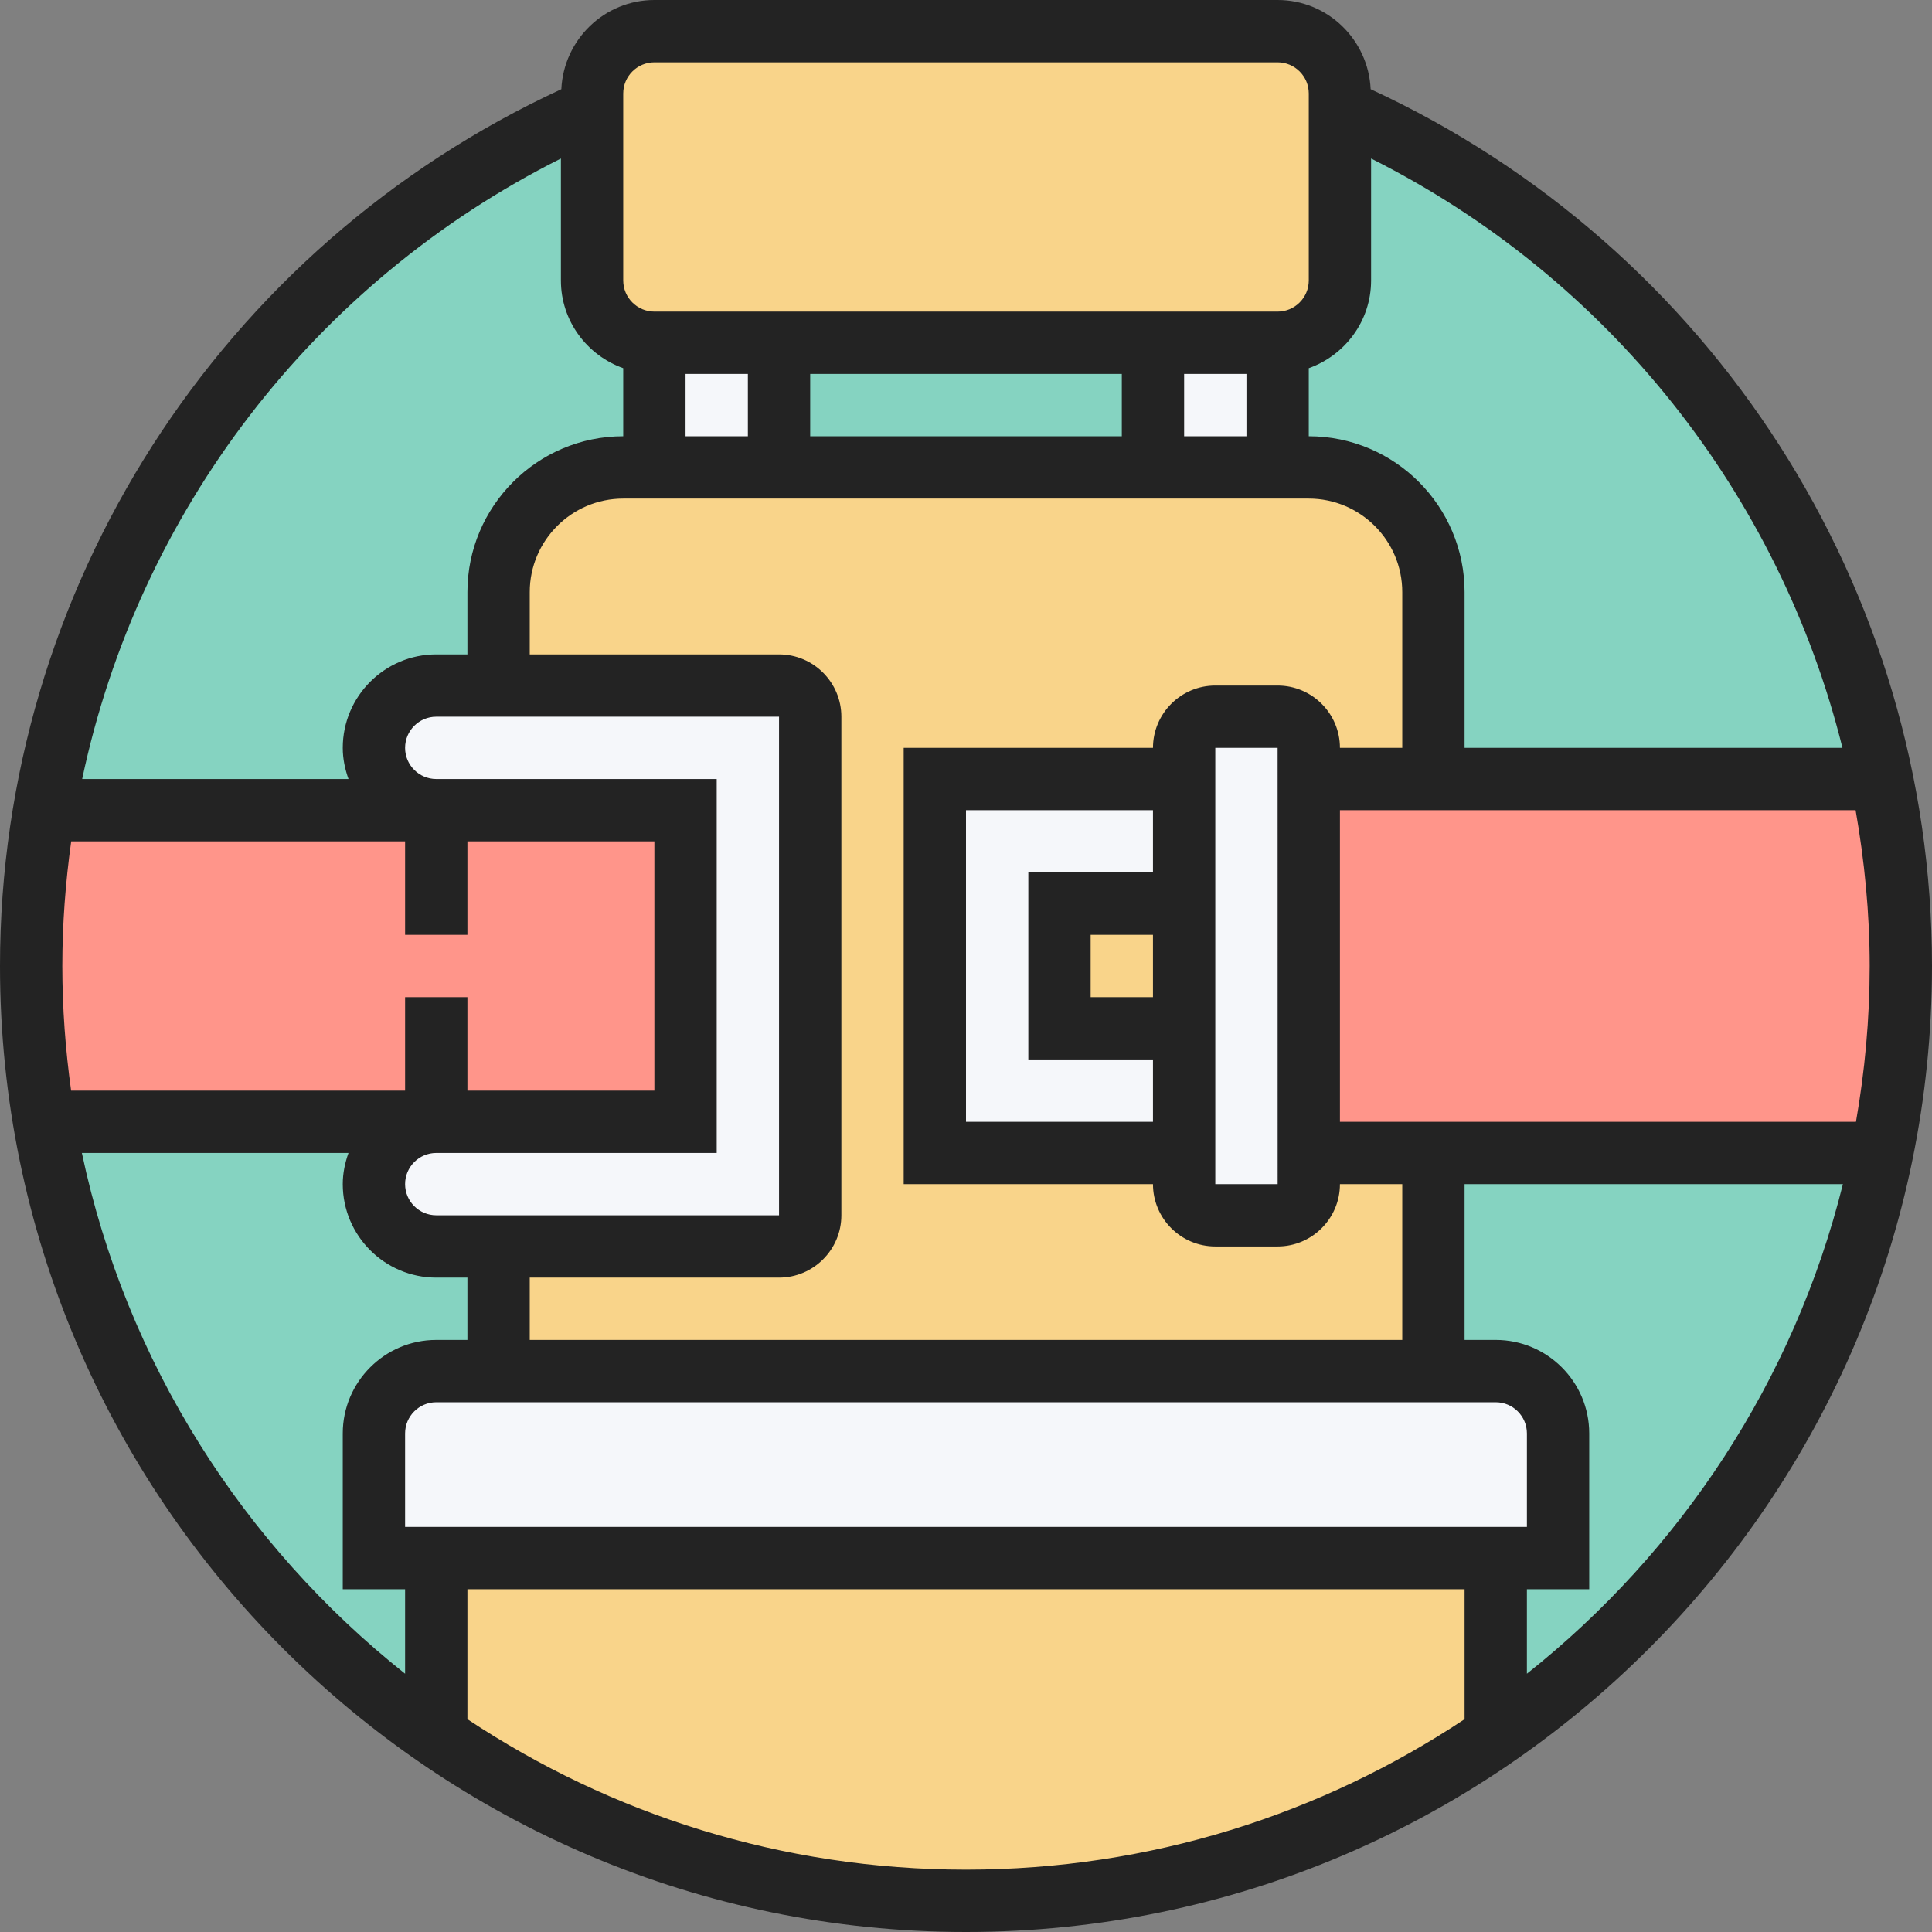 <svg height="496pt" viewBox="0 0 496 496" width="496pt" xmlns="http://www.w3.org/2000/svg"><rect x="0" y="0" width="496" height="496" fill="#808080" stroke="none"/><path d="m488 248c0 132.547-107.453 240-240 240s-240-107.453-240-240 107.453-240 240-240 240 107.453 240 240zm0 0" fill="#85d3c1"/><path d="m272 232h32v32h-32zm0 0" fill="#f9d48a"/><g fill="#f5f7fa"><path d="m304 264v32h-64v-96h64v32h-32v32zm0 0"/><path d="m208 184v128c0 4.398-3.602 8-8 8h-88c-4.398 0-8.398-1.762-11.281-4.719-2.957-2.883-4.719-6.883-4.719-11.281 0-8.801 7.199-16 16-16h64v-80h-64c-4.398 0-8.398-1.762-11.281-4.719-2.957-2.883-4.719-6.883-4.719-11.281 0-8.801 7.199-16 16-16h88c4.398 0 8 3.602 8 8zm0 0"/><path d="m336 296v8c0 4.398-3.602 8-8 8h-16c-4.398 0-8-3.602-8-8v-112c0-4.398 3.602-8 8-8h16c4.398 0 8 3.602 8 8zm0 0"/></g><path d="m488 248c0 16.48-1.68 32.48-4.801 48h-147.199v-96h147.121c3.199 15.52 4.879 31.52 4.879 48zm0 0" fill="#ff958a"/><path d="m112 208h64v80h-164.559c-2.32-13.039-3.441-26.398-3.441-40s1.121-26.961 3.359-40zm0 0" fill="#ff958a"/><path d="m384 400v45.68c-38.641 26.719-85.52 42.32-136 42.32s-97.359-15.602-136-42.32v-45.68zm0 0" fill="#f9d48a"/><path d="m400 368v32h-304v-32c0-8.801 7.199-16 16-16h272c8.801 0 16 7.199 16 16zm0 0" fill="#f5f7fa"/><path d="m368 296v56h-240v-32h72c4.398 0 8-3.602 8-8v-128c0-4.398-3.602-8-8-8h-72v-24c0-17.68 14.32-32 32-32h176c17.68 0 32 14.32 32 32v48h-32v-8c0-4.398-3.602-8-8-8h-16c-4.398 0-8 3.602-8 8v8h-64v96h64v8c0 4.398 3.602 8 8 8h16c4.398 0 8-3.602 8-8v-8zm0 0" fill="#f9d48a"/><path d="m344 28v44c0 8.801-7.199 16-16 16h-160c-8.801 0-16-7.199-16-16v-48c0-8.801 7.199-16 16-16h160c8.801 0 16 7.199 16 16zm0 0" fill="#f9d48a"/><path d="m296 88h32v32h-32zm0 0" fill="#f5f7fa"/><path d="m168 88h32v32h-32zm0 0" fill="#f5f7fa"/><path d="m351.887 22.895c-.59-12.711-11.031-22.895-23.887-22.895h-160c-12.855 0-23.297 10.184-23.887 22.895-87.672 40.52-144.113 128.234-144.113 225.105 0 136.754 111.258 248 248 248s248-111.246 248-248c0-96.871-56.441-184.586-144.113-225.105zm121.129 169.105h-97.016v-40c0-22.055-17.945-40-40-40v-17.473c9.289-3.312 16-12.113 16-22.527v-31.305c61.113 30.688 104.848 86.328 121.016 151.305zm6.984 56c0 13.648-1.246 26.992-3.52 40h-132.48v-80h132.391c2.289 13.078 3.609 26.426 3.609 40zm-376 144v-24c0-4.414 3.594-8 8-8h272c4.406 0 8 3.586 8 8v24zm32-48v-16h64c8.824 0 16-7.176 16-16v-128c0-8.824-7.176-16-16-16h-64v-16c0-13.23 10.77-24 24-24h176c13.23 0 24 10.77 24 24v40h-16c0-8.824-7.176-16-16-16h-16c-8.824 0-16 7.176-16 16h-64v112h64c0 8.824 7.176 16 16 16h16c8.824 0 16-7.176 16-16h16v40zm-120-96c0-10.816.816-21.488 2.281-32h85.719v24h16v-24h48v64h-48v-24h-16v24h-85.742c-1.449-10.473-2.258-21.137-2.258-32zm96 48h72v-96h-72c-4.406 0-8-3.586-8-8s3.594-8 8-8h88v128h-88c-4.406 0-8-3.586-8-8s3.594-8 8-8zm64-200h16v16h-16zm144 16h-16v-16h16zm-32 0h-80v-16h80zm40.008 192h-16.008v-112h16zm-32.008-48h-16v-16h16zm0-32h-32v48h32v16h-48v-80h48zm-136-200c0-4.414 3.594-8 8-8h160c4.406 0 8 3.586 8 8v48c0 4.414-3.594 8-8 8h-160c-4.406 0-8-3.586-8-8zm-16 16.695v31.305c0 10.414 6.711 19.215 16 22.527v17.473c-22.055 0-40 17.945-40 40v16h-8c-13.23 0-24 10.77-24 24 0 2.816.574 5.488 1.473 8h-68.375c14.453-68.398 59.293-127.367 122.902-159.305zm-122.977 255.305h68.449c-.898 2.512-1.473 5.184-1.473 8 0 13.23 10.77 24 24 24h8v16h-8c-13.23 0-24 10.77-24 24v40h16v21.695c-41.574-33.016-71.617-79.934-82.977-133.695zm98.977 145.367v-33.367h256v33.367c-36.711 24.387-80.719 38.633-128 38.633s-91.289-14.246-128-38.633zm272-11.672v-21.695h16v-40c0-13.23-10.77-24-24-24h-8v-40h97.129c-12.543 50.414-41.633 94.328-81.129 125.695zm0 0" fill="#232323"/></svg>